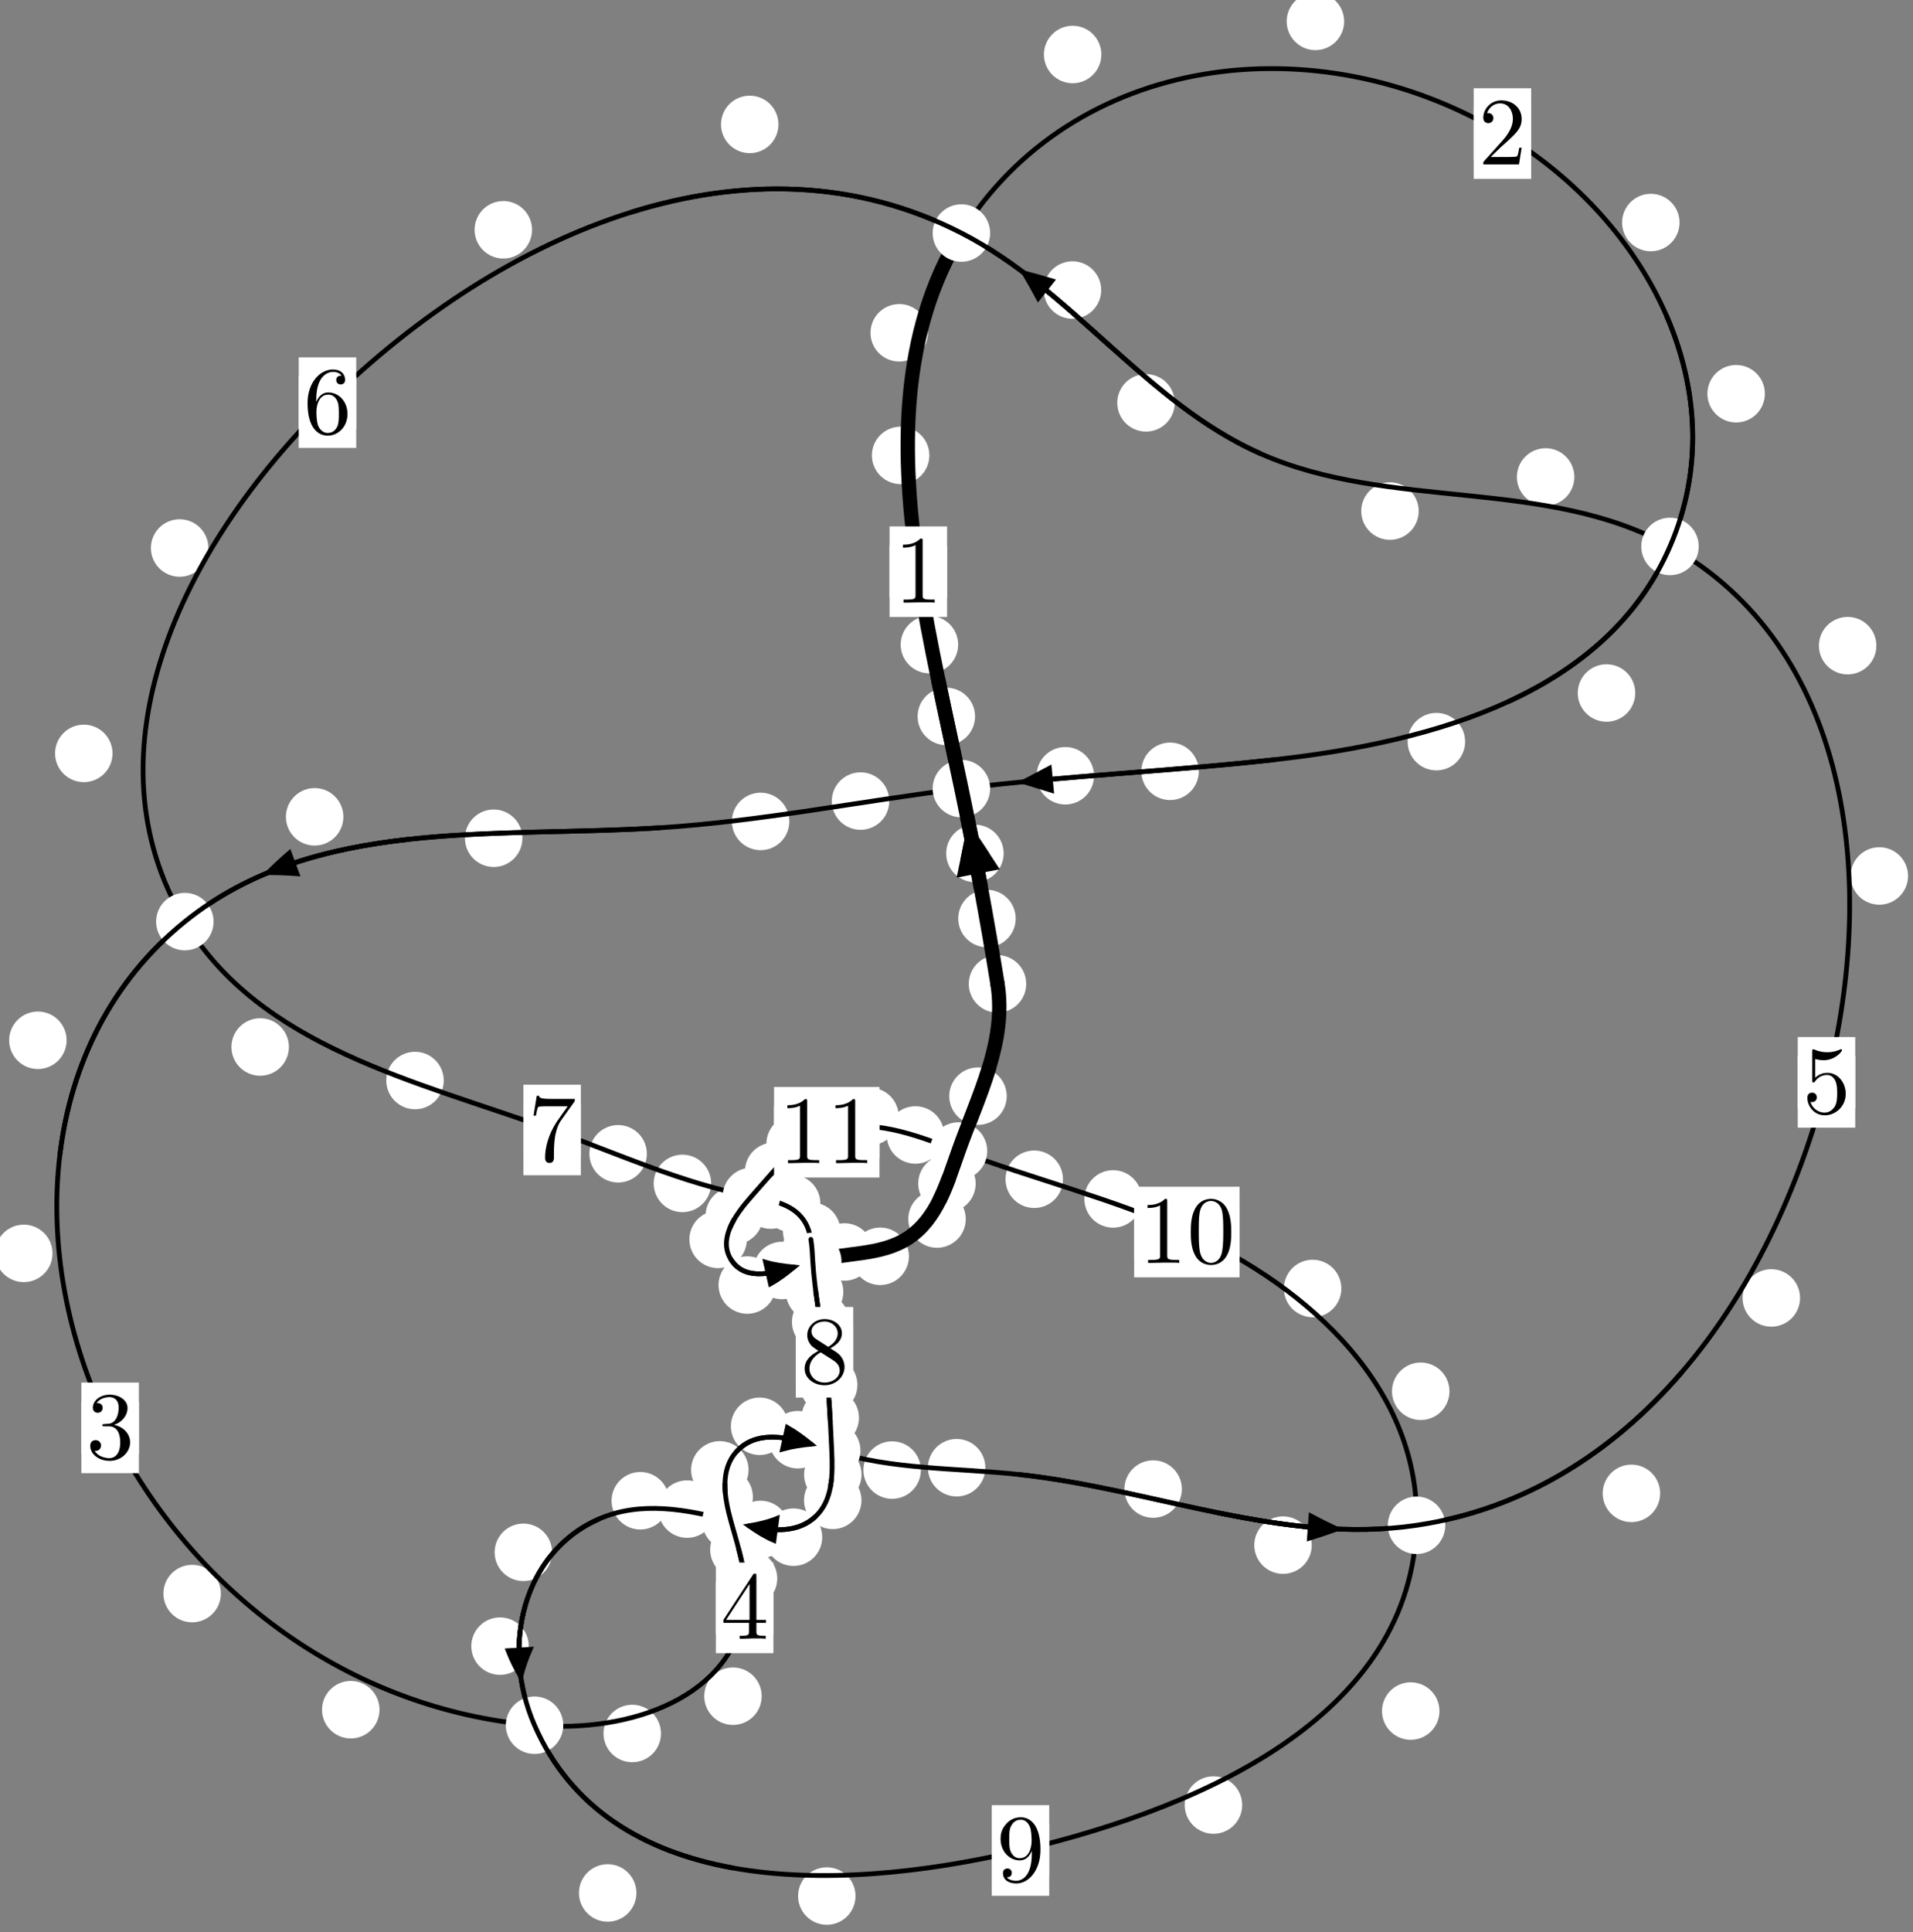 <?xml version="1.0"?>
<!-- Created by MetaPost 1.999 on 2021.07.05:2355 -->
<svg version="1.1" xmlns="http://www.w3.org/2000/svg" xmlns:xlink="http://www.w3.org/1999/xlink" width="198.981" height="200.905" viewBox="0 0 198.981 200.905">
<rect x="0" y="0" width="198.981" height="200.905" fill="#808080" stroke="none"/>
<!-- Original BoundingBox: -100.514862 -118.141281 98.466248 82.763504 -->
  <defs>
    <g transform="scale(0.01,0.01)" id="GLYPHcmr10_48">
      <path style="fill-rule: evenodd;" d="M460 -320C460 -400,455 -480,420 -554C374 -650,292 -666,250 -666C190 -666,117 -640,76 -547C44 -478,39 -400,39 -320C39 -245,43 -155,84 -79C127 2,200 22,249 22C303 22,379 1,423 -94C455 -163,460 -241,460 -320M249 -0C210 -0,151 -25,133 -121C122 -181,122 -273,122 -332C122 -396,122 -462,130 -516C149 -635,224 -644,249 -644C282 -644,348 -626,367 -527C377 -471,377 -395,377 -332C377 -257,377 -189,366 -125C351 -30,294 -0,249 -0"></path>
    </g>
    <g transform="scale(0.01,0.01)" id="GLYPHcmr10_49">
      <path style="fill-rule: evenodd;" d="M294 -640C294 -664,294 -666,271 -666C209 -602,121 -602,89 -602L89 -571C109 -571,168 -571,220 -597L220 -79C220 -43,217 -31,127 -31L95 -31L95 -0L257 -0L130 -3L217 -3L257 -3L297 -3L384 -3L419 -0L419 -31L387 -31C297 -31,294 -42,294 -79"></path>
    </g>
    <g transform="scale(0.01,0.01)" id="GLYPHcmr10_50">
      <path style="fill-rule: evenodd;" d="M127 -77L233 -180C389 -318,449 -372,449 -472C449 -586,359 -666,237 -666C124 -666,50 -574,50 -485C50 -429,100 -429,103 -429C120 -429,155 -441,155 -482C155 -508,137 -534,102 -534C94 -534,92 -534,89 -533C112 -598,166 -635,224 -635C315 -635,358 -554,358 -472C358 -392,308 -313,253 -251L61 -37C50 -26,50 -24,50 -0L421 -0L449 -174L424 -174C419 -144,412 -100,402 -85C395 -77,329 -77,307 -77"></path>
    </g>
    <g transform="scale(0.01,0.01)" id="GLYPHcmr10_51">
      <path style="fill-rule: evenodd;" d="M290 -352C372 -379,430 -449,430 -528C430 -610,342 -666,246 -666C145 -666,69 -606,69 -530C69 -497,91 -478,120 -478C151 -478,171 -500,171 -529C171 -579,124 -579,109 -579C140 -628,206 -641,242 -641C283 -641,338 -619,338 -529C338 -517,336 -459,310 -415C280 -367,246 -364,221 -363C213 -362,189 -360,182 -360C174 -359,167 -358,167 -348C167 -337,174 -337,191 -337L235 -337C317 -337,354 -269,354 -171C354 -35,285 -6,241 -6C198 -6,123 -23,88 -82C123 -77,154 -99,154 -137C154 -173,127 -193,98 -193C74 -193,42 -179,42 -135C42 -44,135 22,244 22C366 22,457 -69,457 -171C457 -253,394 -331,290 -352"></path>
    </g>
    <g transform="scale(0.01,0.01)" id="GLYPHcmr10_52">
      <path style="fill-rule: evenodd;" d="M294 -165L294 -78C294 -42,292 -31,218 -31L197 -31L197 -0L332 -0L238 -3L290 -3L332 -3L374 -3L427 -3L468 -0L468 -31L447 -31C373 -31,371 -42,371 -78L371 -165L471 -165L471 -196L371 -196L371 -651C371 -671,371 -677,355 -677C346 -677,343 -677,335 -665L28 -196L28 -165M300 -196L56 -196L300 -569"></path>
    </g>
    <g transform="scale(0.01,0.01)" id="GLYPHcmr10_53">
      <path style="fill-rule: evenodd;" d="M449 -201C449 -320,367 -420,259 -420C211 -420,168 -404,132 -369L132 -564C152 -558,185 -551,217 -551C340 -551,410 -642,410 -655C410 -661,407 -666,400 -666C399 -666,397 -666,392 -663C372 -654,323 -634,256 -634C216 -634,170 -641,123 -662C115 -665,113 -665,111 -665C101 -665,101 -657,101 -641L101 -345C101 -327,101 -319,115 -319C122 -319,124 -322,128 -328C139 -344,176 -398,257 -398C309 -398,334 -352,342 -334C358 -297,360 -258,360 -208C360 -173,360 -113,336 -71C312 -32,275 -6,229 -6C156 -6,99 -59,82 -118C85 -117,88 -116,99 -116C132 -116,149 -141,149 -165C149 -189,132 -214,99 -214C85 -214,50 -207,50 -161C50 -75,119 22,231 22C347 22,449 -74,449 -201"></path>
    </g>
    <g transform="scale(0.01,0.01)" id="GLYPHcmr10_54">
      <path style="fill-rule: evenodd;" d="M132 -328L132 -352C132 -605,256 -641,307 -641C331 -641,373 -635,395 -601C380 -601,340 -601,340 -556C340 -525,364 -510,386 -510C402 -510,432 -519,432 -558C432 -618,388 -666,305 -666C177 -666,42 -537,42 -316C42 -49,158 22,251 22C362 22,457 -72,457 -204C457 -331,368 -427,257 -427C189 -427,152 -376,132 -328M251 -6C188 -6,158 -66,152 -81C134 -128,134 -208,134 -226C134 -304,166 -404,256 -404C272 -404,318 -404,349 -342C367 -305,367 -254,367 -205C367 -157,367 -107,350 -71C320 -11,274 -6,251 -6"></path>
    </g>
    <g transform="scale(0.01,0.01)" id="GLYPHcmr10_55">
      <path style="fill-rule: evenodd;" d="M476 -609C485 -621,485 -623,485 -644L242 -644C120 -644,118 -657,114 -676L89 -676L56 -470L81 -470C84 -486,93 -549,106 -561C113 -567,191 -567,204 -567L411 -567C400 -551,321 -442,299 -409C209 -274,176 -135,176 -33C176 -23,176 22,222 22C268 22,268 -23,268 -33L268 -84C268 -139,271 -194,279 -248C283 -271,297 -357,341 -419"></path>
    </g>
    <g transform="scale(0.01,0.01)" id="GLYPHcmr10_56">
      <path style="fill-rule: evenodd;" d="M163 -457C117 -487,113 -521,113 -538C113 -599,178 -641,249 -641C322 -641,386 -589,386 -517C386 -460,347 -412,287 -377M309 -362C381 -399,430 -451,430 -517C430 -609,341 -666,250 -666C150 -666,69 -592,69 -499C69 -481,71 -436,113 -389C124 -377,161 -352,186 -335C128 -306,42 -250,42 -151C42 -45,144 22,249 22C362 22,457 -61,457 -168C457 -204,446 -249,408 -291C389 -312,373 -322,309 -362M209 -320L332 -242C360 -223,407 -193,407 -132C407 -58,332 -6,250 -6C164 -6,92 -68,92 -151C92 -209,124 -273,209 -320"></path>
    </g>
    <g transform="scale(0.01,0.01)" id="GLYPHcmr10_57">
      <path style="fill-rule: evenodd;" d="M367 -318L367 -286C367 -52,263 -6,205 -6C188 -6,134 -8,107 -42C151 -42,159 -71,159 -88C159 -119,135 -134,113 -134C97 -134,67 -125,67 -86C67 -19,121 22,206 22C335 22,457 -114,457 -329C457 -598,342 -666,253 -666C198 -666,149 -648,106 -603C65 -558,42 -516,42 -441C42 -316,130 -218,242 -218C303 -218,344 -260,367 -318M243 -241C227 -241,181 -241,150 -304C132 -341,132 -391,132 -440C132 -494,132 -541,153 -578C180 -628,218 -641,253 -641C299 -641,332 -607,349 -562C361 -530,365 -467,365 -421C365 -338,331 -241,243 -241"></path>
    </g>
  </defs>
  <path d="M105.648 95.509C105.648 94.717,105.333 93.957,104.773 93.396C104.212 92.836,103.452 92.521,102.659 92.521C101.867 92.521,101.106 92.836,100.546 93.396C99.986 93.957,99.671 94.717,99.671 95.509C99.671 96.302,99.986 97.062,100.546 97.623C101.106 98.183,101.867 98.498,102.659 98.498C103.452 98.498,104.212 98.183,104.773 97.623C105.333 97.062,105.648 96.302,105.648 95.509Z" style="fill: rgb(100%,100%,100%);stroke: none;"></path>
  <path d="M106.744 102.306C106.744 101.513,106.429 100.753,105.869 100.193C105.308 99.632,104.548 99.317,103.755 99.317C102.963 99.317,102.202 99.632,101.642 100.193C101.081 100.753,100.767 101.513,100.767 102.306C100.767 103.099,101.081 103.859,101.642 104.419C102.202 104.98,102.963 105.295,103.755 105.295C104.548 105.295,105.308 104.98,105.869 104.419C106.429 103.859,106.744 103.099,106.744 102.306Z" style="fill: rgb(100%,100%,100%);stroke: none;"></path>
  <path d="M101.422 74.496C101.422 73.703,101.107 72.943,100.546 72.383C99.986 71.822,99.226 71.507,98.433 71.507C97.64 71.507,96.88 71.822,96.32 72.383C95.759 72.943,95.444 73.703,95.444 74.496C95.444 75.289,95.759 76.049,96.32 76.609C96.88 77.17,97.64 77.485,98.433 77.485C99.226 77.485,99.986 77.17,100.546 76.609C101.107 76.049,101.422 75.289,101.422 74.496Z" style="fill: rgb(100%,100%,100%);stroke: none;"></path>
  <path d="M104.396 88.739C104.396 87.946,104.081 87.186,103.521 86.626C102.96 86.065,102.2 85.75,101.407 85.75C100.615 85.75,99.854 86.065,99.294 86.626C98.733 87.186,98.419 87.946,98.419 88.739C98.419 89.532,98.733 90.292,99.294 90.852C99.854 91.413,100.615 91.728,101.407 91.728C102.2 91.728,102.96 91.413,103.521 90.852C104.081 90.292,104.396 89.532,104.396 88.739Z" style="fill: rgb(100%,100%,100%);stroke: none;"></path>
  <path d="M96.668 47.351C96.668 46.559,96.353 45.798,95.793 45.238C95.232 44.677,94.472 44.363,93.679 44.363C92.887 44.363,92.126 44.677,91.566 45.238C91.005 45.798,90.691 46.559,90.691 47.351C90.691 48.144,91.005 48.904,91.566 49.465C92.126 50.025,92.887 50.34,93.679 50.34C94.472 50.34,95.232 50.025,95.793 49.465C96.353 48.904,96.668 48.144,96.668 47.351Z" style="fill: rgb(100%,100%,100%);stroke: none;"></path>
  <path d="M99.662 67.027C99.662 66.235,99.347 65.474,98.786 64.914C98.226 64.353,97.466 64.038,96.673 64.038C95.88 64.038,95.12 64.353,94.56 64.914C93.999 65.474,93.684 66.235,93.684 67.027C93.684 67.82,93.999 68.58,94.56 69.141C95.12 69.701,95.88 70.016,96.673 70.016C97.466 70.016,98.226 69.701,98.786 69.141C99.347 68.58,99.662 67.82,99.662 67.027Z" style="fill: rgb(100%,100%,100%);stroke: none;"></path>
  <path d="M114.56 5.666C114.56 4.874,114.245 4.114,113.685 3.553C113.124 2.993,112.364 2.678,111.571 2.678C110.779 2.678,110.018 2.993,109.458 3.553C108.897 4.114,108.583 4.874,108.583 5.666C108.583 6.459,108.897 7.219,109.458 7.78C110.018 8.34,110.779 8.655,111.571 8.655C112.364 8.655,113.124 8.34,113.685 7.78C114.245 7.219,114.56 6.459,114.56 5.666Z" style="fill: rgb(100%,100%,100%);stroke: none;"></path>
  <path d="M96.523 34.605C96.523 33.813,96.208 33.053,95.648 32.492C95.087 31.932,94.327 31.617,93.534 31.617C92.742 31.617,91.982 31.932,91.421 32.492C90.861 33.053,90.546 33.813,90.546 34.605C90.546 35.398,90.861 36.158,91.421 36.719C91.982 37.279,92.742 37.594,93.534 37.594C94.327 37.594,95.087 37.279,95.648 36.719C96.208 36.158,96.523 35.398,96.523 34.605Z" style="fill: rgb(100%,100%,100%);stroke: none;"></path>
  <path d="M174.698 23.14C174.698 22.348,174.384 21.588,173.823 21.027C173.263 20.467,172.502 20.152,171.71 20.152C170.917 20.152,170.157 20.467,169.596 21.027C169.036 21.588,168.721 22.348,168.721 23.14C168.721 23.933,169.036 24.693,169.596 25.254C170.157 25.814,170.917 26.129,171.71 26.129C172.502 26.129,173.263 25.814,173.823 25.254C174.384 24.693,174.698 23.933,174.698 23.14Z" style="fill: rgb(100%,100%,100%);stroke: none;"></path>
  <path d="M139.813 2.225C139.813 1.433,139.498 0.672,138.938 0.112C138.377 -0.449,137.617 -0.764,136.824 -0.764C136.032 -0.764,135.272 -0.449,134.711 0.112C134.151 0.672,133.836 1.433,133.836 2.225C133.836 3.018,134.151 3.778,134.711 4.339C135.272 4.899,136.032 5.214,136.824 5.214C137.617 5.214,138.377 4.899,138.938 4.339C139.498 3.778,139.813 3.018,139.813 2.225Z" style="fill: rgb(100%,100%,100%);stroke: none;"></path>
  <path d="M170.091 72.059C170.091 71.266,169.776 70.506,169.216 69.946C168.655 69.385,167.895 69.07,167.102 69.07C166.31 69.07,165.549 69.385,164.989 69.946C164.428 70.506,164.113 71.266,164.113 72.059C164.113 72.852,164.428 73.612,164.989 74.172C165.549 74.733,166.31 75.048,167.102 75.048C167.895 75.048,168.655 74.733,169.216 74.172C169.776 73.612,170.091 72.852,170.091 72.059Z" style="fill: rgb(100%,100%,100%);stroke: none;"></path>
  <path d="M183.573 40.94C183.573 40.147,183.258 39.387,182.698 38.826C182.137 38.266,181.377 37.951,180.584 37.951C179.792 37.951,179.031 38.266,178.471 38.826C177.91 39.387,177.595 40.147,177.595 40.94C177.595 41.732,177.91 42.493,178.471 43.053C179.031 43.613,179.792 43.928,180.584 43.928C181.377 43.928,182.137 43.613,182.698 43.053C183.258 42.493,183.573 41.732,183.573 40.94Z" style="fill: rgb(100%,100%,100%);stroke: none;"></path>
  <path d="M124.694 80.203C124.694 79.41,124.38 78.65,123.819 78.09C123.259 77.529,122.498 77.214,121.706 77.214C120.913 77.214,120.153 77.529,119.592 78.09C119.032 78.65,118.717 79.41,118.717 80.203C118.717 80.996,119.032 81.756,119.592 82.316C120.153 82.877,120.913 83.192,121.706 83.192C122.498 83.192,123.259 82.877,123.819 82.316C124.38 81.756,124.694 80.996,124.694 80.203Z" style="fill: rgb(100%,100%,100%);stroke: none;"></path>
  <path d="M152.394 77.117C152.394 76.324,152.079 75.564,151.519 75.004C150.958 74.443,150.198 74.128,149.405 74.128C148.613 74.128,147.852 74.443,147.292 75.004C146.731 75.564,146.416 76.324,146.416 77.117C146.416 77.91,146.731 78.67,147.292 79.23C147.852 79.791,148.613 80.106,149.405 80.106C150.198 80.106,150.958 79.791,151.519 79.23C152.079 78.67,152.394 77.91,152.394 77.117Z" style="fill: rgb(100%,100%,100%);stroke: none;"></path>
  <path d="M92.497 83.296C92.497 82.504,92.182 81.743,91.622 81.183C91.061 80.622,90.301 80.307,89.509 80.307C88.716 80.307,87.956 80.622,87.395 81.183C86.835 81.743,86.52 82.504,86.52 83.296C86.52 84.089,86.835 84.849,87.395 85.41C87.956 85.97,88.716 86.285,89.509 86.285C90.301 86.285,91.061 85.97,91.622 85.41C92.182 84.849,92.497 84.089,92.497 83.296Z" style="fill: rgb(100%,100%,100%);stroke: none;"></path>
  <path d="M113.798 80.665C113.798 79.872,113.483 79.112,112.922 78.551C112.362 77.991,111.602 77.676,110.809 77.676C110.016 77.676,109.256 77.991,108.696 78.551C108.135 79.112,107.82 79.872,107.82 80.665C107.82 81.457,108.135 82.217,108.696 82.778C109.256 83.338,110.016 83.653,110.809 83.653C111.602 83.653,112.362 83.338,112.922 82.778C113.483 82.217,113.798 81.457,113.798 80.665Z" style="fill: rgb(100%,100%,100%);stroke: none;"></path>
  <path d="M54.339 87.162C54.339 86.37,54.024 85.61,53.463 85.049C52.903 84.489,52.143 84.174,51.35 84.174C50.557 84.174,49.797 84.489,49.237 85.049C48.676 85.61,48.361 86.37,48.361 87.162C48.361 87.955,48.676 88.715,49.237 89.276C49.797 89.836,50.557 90.151,51.35 90.151C52.143 90.151,52.903 89.836,53.463 89.276C54.024 88.715,54.339 87.955,54.339 87.162Z" style="fill: rgb(100%,100%,100%);stroke: none;"></path>
  <path d="M82.105 85.413C82.105 84.621,81.79 83.861,81.229 83.3C80.669 82.74,79.909 82.425,79.116 82.425C78.323 82.425,77.563 82.74,77.003 83.3C76.442 83.861,76.127 84.621,76.127 85.413C76.127 86.206,76.442 86.966,77.003 87.527C77.563 88.087,78.323 88.402,79.116 88.402C79.909 88.402,80.669 88.087,81.229 87.527C81.79 86.966,82.105 86.206,82.105 85.413Z" style="fill: rgb(100%,100%,100%);stroke: none;"></path>
  <path d="M6.929 108.17C6.929 107.377,6.614 106.617,6.054 106.056C5.493 105.496,4.733 105.181,3.94 105.181C3.148 105.181,2.388 105.496,1.827 106.056C1.267 106.617,0.952 107.377,0.952 108.17C0.952 108.962,1.267 109.722,1.827 110.283C2.388 110.843,3.148 111.158,3.94 111.158C4.733 111.158,5.493 110.843,6.054 110.283C6.614 109.722,6.929 108.962,6.929 108.17Z" style="fill: rgb(100%,100%,100%);stroke: none;"></path>
  <path d="M35.717 84.935C35.717 84.142,35.402 83.382,34.841 82.822C34.281 82.261,33.521 81.946,32.728 81.946C31.935 81.946,31.175 82.261,30.615 82.822C30.054 83.382,29.739 84.142,29.739 84.935C29.739 85.728,30.054 86.488,30.615 87.048C31.175 87.609,31.935 87.924,32.728 87.924C33.521 87.924,34.281 87.609,34.841 87.048C35.402 86.488,35.717 85.728,35.717 84.935Z" style="fill: rgb(100%,100%,100%);stroke: none;"></path>
  <path d="M22.975 165.701C22.975 164.908,22.66 164.148,22.099 163.588C21.539 163.027,20.779 162.712,19.986 162.712C19.193 162.712,18.433 163.027,17.873 163.588C17.312 164.148,16.997 164.908,16.997 165.701C16.997 166.494,17.312 167.254,17.873 167.814C18.433 168.375,19.193 168.69,19.986 168.69C20.779 168.69,21.539 168.375,22.099 167.814C22.66 167.254,22.975 166.494,22.975 165.701Z" style="fill: rgb(100%,100%,100%);stroke: none;"></path>
  <path d="M5.463 130.327C5.463 129.535,5.148 128.774,4.587 128.214C4.027 127.653,3.267 127.339,2.474 127.339C1.681 127.339,0.921 127.653,0.361 128.214C-0.2 128.774,-0.515 129.535,-0.515 130.327C-0.515 131.12,-0.2 131.88,0.361 132.441C0.921 133.001,1.681 133.316,2.474 133.316C3.267 133.316,4.027 133.001,4.587 132.441C5.148 131.88,5.463 131.12,5.463 130.327Z" style="fill: rgb(100%,100%,100%);stroke: none;"></path>
  <path d="M68.751 180.25C68.751 179.457,68.437 178.697,67.876 178.136C67.316 177.576,66.555 177.261,65.763 177.261C64.97 177.261,64.21 177.576,63.649 178.136C63.089 178.697,62.774 179.457,62.774 180.25C62.774 181.042,63.089 181.803,63.649 182.363C64.21 182.924,64.97 183.238,65.763 183.238C66.555 183.238,67.316 182.924,67.876 182.363C68.437 181.803,68.751 181.042,68.751 180.25Z" style="fill: rgb(100%,100%,100%);stroke: none;"></path>
  <path d="M39.475 177.777C39.475 176.984,39.16 176.224,38.599 175.664C38.039 175.103,37.279 174.788,36.486 174.788C35.693 174.788,34.933 175.103,34.373 175.664C33.812 176.224,33.497 176.984,33.497 177.777C33.497 178.57,33.812 179.33,34.373 179.89C34.933 180.451,35.693 180.766,36.486 180.766C37.279 180.766,38.039 180.451,38.599 179.89C39.16 179.33,39.475 178.57,39.475 177.777Z" style="fill: rgb(100%,100%,100%);stroke: none;"></path>
  <path d="M80.848 164.133C80.848 163.34,80.533 162.58,79.972 162.019C79.412 161.459,78.652 161.144,77.859 161.144C77.066 161.144,76.306 161.459,75.746 162.019C75.185 162.58,74.87 163.34,74.87 164.133C74.87 164.925,75.185 165.685,75.746 166.246C76.306 166.806,77.066 167.121,77.859 167.121C78.652 167.121,79.412 166.806,79.972 166.246C80.533 165.685,80.848 164.925,80.848 164.133Z" style="fill: rgb(100%,100%,100%);stroke: none;"></path>
  <path d="M79.229 176.373C79.229 175.58,78.915 174.82,78.354 174.259C77.794 173.699,77.033 173.384,76.241 173.384C75.448 173.384,74.688 173.699,74.127 174.259C73.567 174.82,73.252 175.58,73.252 176.373C73.252 177.165,73.567 177.925,74.127 178.486C74.688 179.046,75.448 179.361,76.241 179.361C77.033 179.361,77.794 179.046,78.354 178.486C78.915 177.925,79.229 177.165,79.229 176.373Z" style="fill: rgb(100%,100%,100%);stroke: none;"></path>
  <path d="M78.311 155.656C78.311 154.863,77.996 154.103,77.435 153.542C76.875 152.982,76.115 152.667,75.322 152.667C74.529 152.667,73.769 152.982,73.209 153.542C72.648 154.103,72.333 154.863,72.333 155.656C72.333 156.448,72.648 157.208,73.209 157.769C73.769 158.329,74.529 158.644,75.322 158.644C76.115 158.644,76.875 158.329,77.435 157.769C77.996 157.208,78.311 156.448,78.311 155.656Z" style="fill: rgb(100%,100%,100%);stroke: none;"></path>
  <path d="M79.845 161.139C79.845 160.347,79.531 159.586,78.97 159.026C78.41 158.465,77.649 158.15,76.857 158.15C76.064 158.15,75.304 158.465,74.743 159.026C74.183 159.586,73.868 160.347,73.868 161.139C73.868 161.932,74.183 162.692,74.743 163.253C75.304 163.813,76.064 164.128,76.857 164.128C77.649 164.128,78.41 163.813,78.97 163.253C79.531 162.692,79.845 161.932,79.845 161.139Z" style="fill: rgb(100%,100%,100%);stroke: none;"></path>
  <path d="M82.001 148.305C82.001 147.513,81.686 146.753,81.126 146.192C80.565 145.632,79.805 145.317,79.012 145.317C78.22 145.317,77.46 145.632,76.899 146.192C76.339 146.753,76.024 147.513,76.024 148.305C76.024 149.098,76.339 149.858,76.899 150.419C77.46 150.979,78.22 151.294,79.012 151.294C79.805 151.294,80.565 150.979,81.126 150.419C81.686 149.858,82.001 149.098,82.001 148.305Z" style="fill: rgb(100%,100%,100%);stroke: none;"></path>
  <path d="M77.862 152.84C77.862 152.048,77.547 151.287,76.987 150.727C76.426 150.167,75.666 149.852,74.874 149.852C74.081 149.852,73.321 150.167,72.76 150.727C72.2 151.287,71.885 152.048,71.885 152.84C71.885 153.633,72.2 154.393,72.76 154.954C73.321 155.514,74.081 155.829,74.874 155.829C75.666 155.829,76.426 155.514,76.987 154.954C77.547 154.393,77.862 153.633,77.862 152.84Z" style="fill: rgb(100%,100%,100%);stroke: none;"></path>
  <path d="M95.785 152.86C95.785 152.068,95.47 151.308,94.909 150.747C94.349 150.187,93.589 149.872,92.796 149.872C92.003 149.872,91.243 150.187,90.683 150.747C90.122 151.308,89.807 152.068,89.807 152.86C89.807 153.653,90.122 154.413,90.683 154.974C91.243 155.534,92.003 155.849,92.796 155.849C93.589 155.849,94.349 155.534,94.909 154.974C95.47 154.413,95.785 153.653,95.785 152.86Z" style="fill: rgb(100%,100%,100%);stroke: none;"></path>
  <path d="M85.974 149.701C85.974 148.908,85.659 148.148,85.098 147.588C84.538 147.027,83.777 146.712,82.985 146.712C82.192 146.712,81.432 147.027,80.871 147.588C80.311 148.148,79.996 148.908,79.996 149.701C79.996 150.494,80.311 151.254,80.871 151.814C81.432 152.375,82.192 152.69,82.985 152.69C83.777 152.69,84.538 152.375,85.098 151.814C85.659 151.254,85.974 150.494,85.974 149.701Z" style="fill: rgb(100%,100%,100%);stroke: none;"></path>
  <path d="M122.933 154.836C122.933 154.043,122.618 153.283,122.058 152.722C121.497 152.162,120.737 151.847,119.944 151.847C119.152 151.847,118.392 152.162,117.831 152.722C117.271 153.283,116.956 154.043,116.956 154.836C116.956 155.628,117.271 156.389,117.831 156.949C118.392 157.51,119.152 157.824,119.944 157.824C120.737 157.824,121.497 157.51,122.058 156.949C122.618 156.389,122.933 155.628,122.933 154.836Z" style="fill: rgb(100%,100%,100%);stroke: none;"></path>
  <path d="M102.493 152.615C102.493 151.822,102.178 151.062,101.618 150.502C101.057 149.941,100.297 149.626,99.504 149.626C98.712 149.626,97.952 149.941,97.391 150.502C96.831 151.062,96.516 151.822,96.516 152.615C96.516 153.408,96.831 154.168,97.391 154.728C97.952 155.289,98.712 155.604,99.504 155.604C100.297 155.604,101.057 155.289,101.618 154.728C102.178 154.168,102.493 153.408,102.493 152.615Z" style="fill: rgb(100%,100%,100%);stroke: none;"></path>
  <path d="M172.682 155.281C172.682 154.489,172.367 153.729,171.807 153.168C171.246 152.608,170.486 152.293,169.693 152.293C168.901 152.293,168.14 152.608,167.58 153.168C167.02 153.729,166.705 154.489,166.705 155.281C166.705 156.074,167.02 156.834,167.58 157.395C168.14 157.955,168.901 158.27,169.693 158.27C170.486 158.27,171.246 157.955,171.807 157.395C172.367 156.834,172.682 156.074,172.682 155.281Z" style="fill: rgb(100%,100%,100%);stroke: none;"></path>
  <path d="M136.442 160.666C136.442 159.873,136.127 159.113,135.567 158.552C135.006 157.992,134.246 157.677,133.454 157.677C132.661 157.677,131.901 157.992,131.34 158.552C130.78 159.113,130.465 159.873,130.465 160.666C130.465 161.458,130.78 162.218,131.34 162.779C131.901 163.339,132.661 163.654,133.454 163.654C134.246 163.654,135.006 163.339,135.567 162.779C136.127 162.218,136.442 161.458,136.442 160.666Z" style="fill: rgb(100%,100%,100%);stroke: none;"></path>
  <path d="M198.466 91.084C198.466 90.291,198.151 89.531,197.591 88.971C197.03 88.41,196.27 88.095,195.478 88.095C194.685 88.095,193.925 88.41,193.364 88.971C192.804 89.531,192.489 90.291,192.489 91.084C192.489 91.877,192.804 92.637,193.364 93.197C193.925 93.758,194.685 94.073,195.478 94.073C196.27 94.073,197.03 93.758,197.591 93.197C198.151 92.637,198.466 91.877,198.466 91.084Z" style="fill: rgb(100%,100%,100%);stroke: none;"></path>
  <path d="M187.233 134.963C187.233 134.17,186.918 133.41,186.357 132.849C185.797 132.289,185.037 131.974,184.244 131.974C183.451 131.974,182.691 132.289,182.131 132.849C181.57 133.41,181.255 134.17,181.255 134.963C181.255 135.755,181.57 136.515,182.131 137.076C182.691 137.636,183.451 137.951,184.244 137.951C185.037 137.951,185.797 137.636,186.357 137.076C186.918 136.515,187.233 135.755,187.233 134.963Z" style="fill: rgb(100%,100%,100%);stroke: none;"></path>
  <path d="M163.756 49.595C163.756 48.802,163.441 48.042,162.881 47.482C162.32 46.921,161.56 46.606,160.768 46.606C159.975 46.606,159.215 46.921,158.654 47.482C158.094 48.042,157.779 48.802,157.779 49.595C157.779 50.388,158.094 51.148,158.654 51.708C159.215 52.269,159.975 52.584,160.768 52.584C161.56 52.584,162.32 52.269,162.881 51.708C163.441 51.148,163.756 50.388,163.756 49.595Z" style="fill: rgb(100%,100%,100%);stroke: none;"></path>
  <path d="M195.172 67.137C195.172 66.345,194.857 65.585,194.297 65.024C193.736 64.464,192.976 64.149,192.183 64.149C191.391 64.149,190.631 64.464,190.07 65.024C189.51 65.585,189.195 66.345,189.195 67.137C189.195 67.93,189.51 68.69,190.07 69.251C190.631 69.811,191.391 70.126,192.183 70.126C192.976 70.126,193.736 69.811,194.297 69.251C194.857 68.69,195.172 67.93,195.172 67.137Z" style="fill: rgb(100%,100%,100%);stroke: none;"></path>
  <path d="M122.19 41.89C122.19 41.097,121.875 40.337,121.315 39.776C120.754 39.216,119.994 38.901,119.202 38.901C118.409 38.901,117.649 39.216,117.088 39.776C116.528 40.337,116.213 41.097,116.213 41.89C116.213 42.682,116.528 43.443,117.088 44.003C117.649 44.564,118.409 44.878,119.202 44.878C119.994 44.878,120.754 44.564,121.315 44.003C121.875 43.443,122.19 42.682,122.19 41.89Z" style="fill: rgb(100%,100%,100%);stroke: none;"></path>
  <path d="M147.567 53.144C147.567 52.351,147.252 51.591,146.692 51.031C146.131 50.47,145.371 50.155,144.578 50.155C143.786 50.155,143.025 50.47,142.465 51.031C141.904 51.591,141.589 52.351,141.589 53.144C141.589 53.937,141.904 54.697,142.465 55.257C143.025 55.818,143.786 56.133,144.578 56.133C145.371 56.133,146.131 55.818,146.692 55.257C147.252 54.697,147.567 53.937,147.567 53.144Z" style="fill: rgb(100%,100%,100%);stroke: none;"></path>
  <path d="M80.973 12.936C80.973 12.144,80.658 11.384,80.098 10.823C79.537 10.263,78.777 9.948,77.984 9.948C77.192 9.948,76.431 10.263,75.871 10.823C75.311 11.384,74.996 12.144,74.996 12.936C74.996 13.729,75.311 14.489,75.871 15.05C76.431 15.61,77.192 15.925,77.984 15.925C78.777 15.925,79.537 15.61,80.098 15.05C80.658 14.489,80.973 13.729,80.973 12.936Z" style="fill: rgb(100%,100%,100%);stroke: none;"></path>
  <path d="M114.543 30.16C114.543 29.367,114.228 28.607,113.667 28.046C113.107 27.486,112.347 27.171,111.554 27.171C110.761 27.171,110.001 27.486,109.441 28.046C108.88 28.607,108.565 29.367,108.565 30.16C108.565 30.952,108.88 31.713,109.441 32.273C110.001 32.833,110.761 33.148,111.554 33.148C112.347 33.148,113.107 32.833,113.667 32.273C114.228 31.713,114.543 30.952,114.543 30.16Z" style="fill: rgb(100%,100%,100%);stroke: none;"></path>
  <path d="M21.675 56.982C21.675 56.189,21.36 55.429,20.799 54.869C20.239 54.308,19.479 53.993,18.686 53.993C17.893 53.993,17.133 54.308,16.573 54.869C16.012 55.429,15.697 56.189,15.697 56.982C15.697 57.775,16.012 58.535,16.573 59.095C17.133 59.656,17.893 59.971,18.686 59.971C19.479 59.971,20.239 59.656,20.799 59.095C21.36 58.535,21.675 57.775,21.675 56.982Z" style="fill: rgb(100%,100%,100%);stroke: none;"></path>
  <path d="M55.342 23.894C55.342 23.101,55.027 22.341,54.467 21.781C53.906 21.22,53.146 20.905,52.353 20.905C51.561 20.905,50.801 21.22,50.24 21.781C49.68 22.341,49.365 23.101,49.365 23.894C49.365 24.687,49.68 25.447,50.24 26.007C50.801 26.568,51.561 26.883,52.353 26.883C53.146 26.883,53.906 26.568,54.467 26.007C55.027 25.447,55.342 24.687,55.342 23.894Z" style="fill: rgb(100%,100%,100%);stroke: none;"></path>
  <path d="M30.051 108.867C30.051 108.074,29.736 107.314,29.175 106.754C28.615 106.193,27.854 105.878,27.062 105.878C26.269 105.878,25.509 106.193,24.948 106.754C24.388 107.314,24.073 108.074,24.073 108.867C24.073 109.66,24.388 110.42,24.948 110.98C25.509 111.541,26.269 111.856,27.062 111.856C27.854 111.856,28.615 111.541,29.175 110.98C29.736 110.42,30.051 109.66,30.051 108.867Z" style="fill: rgb(100%,100%,100%);stroke: none;"></path>
  <path d="M11.705 78.34C11.705 77.547,11.391 76.787,10.83 76.226C10.27 75.666,9.509 75.351,8.717 75.351C7.924 75.351,7.164 75.666,6.603 76.226C6.043 76.787,5.728 77.547,5.728 78.34C5.728 79.132,6.043 79.892,6.603 80.453C7.164 81.013,7.924 81.328,8.717 81.328C9.509 81.328,10.27 81.013,10.83 80.453C11.391 79.892,11.705 79.132,11.705 78.34Z" style="fill: rgb(100%,100%,100%);stroke: none;"></path>
  <path d="M67.283 119.972C67.283 119.179,66.968 118.419,66.407 117.858C65.847 117.298,65.087 116.983,64.294 116.983C63.501 116.983,62.741 117.298,62.181 117.858C61.62 118.419,61.305 119.179,61.305 119.972C61.305 120.764,61.62 121.524,62.181 122.085C62.741 122.645,63.501 122.96,64.294 122.96C65.087 122.96,65.847 122.645,66.407 122.085C66.968 121.524,67.283 120.764,67.283 119.972Z" style="fill: rgb(100%,100%,100%);stroke: none;"></path>
  <path d="M46.158 112.354C46.158 111.561,45.843 110.801,45.282 110.24C44.722 109.68,43.962 109.365,43.169 109.365C42.376 109.365,41.616 109.68,41.056 110.24C40.495 110.801,40.18 111.561,40.18 112.354C40.18 113.147,40.495 113.907,41.056 114.467C41.616 115.028,42.376 115.343,43.169 115.343C43.962 115.343,44.722 115.028,45.282 114.467C45.843 113.907,46.158 113.147,46.158 112.354Z" style="fill: rgb(100%,100%,100%);stroke: none;"></path>
  <path d="M83.158 124.786C83.158 123.993,82.843 123.233,82.282 122.673C81.722 122.112,80.962 121.797,80.169 121.797C79.376 121.797,78.616 122.112,78.056 122.673C77.495 123.233,77.18 123.993,77.18 124.786C77.18 125.579,77.495 126.339,78.056 126.9C78.616 127.46,79.376 127.775,80.169 127.775C80.962 127.775,81.722 127.46,82.282 126.9C82.843 126.339,83.158 125.579,83.158 124.786Z" style="fill: rgb(100%,100%,100%);stroke: none;"></path>
  <path d="M73.97 123.052C73.97 122.26,73.655 121.499,73.094 120.939C72.534 120.378,71.773 120.063,70.981 120.063C70.188 120.063,69.428 120.378,68.867 120.939C68.307 121.499,67.992 122.26,67.992 123.052C67.992 123.845,68.307 124.605,68.867 125.166C69.428 125.726,70.188 126.041,70.981 126.041C71.773 126.041,72.534 125.726,73.094 125.166C73.655 124.605,73.97 123.845,73.97 123.052Z" style="fill: rgb(100%,100%,100%);stroke: none;"></path>
  <path d="M87.418 128.036C87.418 127.243,87.103 126.483,86.543 125.922C85.982 125.362,85.222 125.047,84.43 125.047C83.637 125.047,82.877 125.362,82.316 125.922C81.756 126.483,81.441 127.243,81.441 128.036C81.441 128.828,81.756 129.589,82.316 130.149C82.877 130.71,83.637 131.025,84.43 131.025C85.222 131.025,85.982 130.71,86.543 130.149C87.103 129.589,87.418 128.828,87.418 128.036Z" style="fill: rgb(100%,100%,100%);stroke: none;"></path>
  <path d="M85.33 125.136C85.33 124.343,85.015 123.583,84.455 123.023C83.894 122.462,83.134 122.147,82.341 122.147C81.549 122.147,80.788 122.462,80.228 123.023C79.667 123.583,79.352 124.343,79.352 125.136C79.352 125.929,79.667 126.689,80.228 127.249C80.788 127.81,81.549 128.125,82.341 128.125C83.134 128.125,83.894 127.81,84.455 127.249C85.015 126.689,85.33 125.929,85.33 125.136Z" style="fill: rgb(100%,100%,100%);stroke: none;"></path>
  <path d="M87.721 134.333C87.721 133.54,87.406 132.78,86.846 132.219C86.285 131.659,85.525 131.344,84.733 131.344C83.94 131.344,83.18 131.659,82.619 132.219C82.059 132.78,81.744 133.54,81.744 134.333C81.744 135.125,82.059 135.885,82.619 136.446C83.18 137.006,83.94 137.321,84.733 137.321C85.525 137.321,86.285 137.006,86.846 136.446C87.406 135.885,87.721 135.125,87.721 134.333Z" style="fill: rgb(100%,100%,100%);stroke: none;"></path>
  <path d="M87.438 129.636C87.438 128.843,87.123 128.083,86.562 127.523C86.002 126.962,85.242 126.647,84.449 126.647C83.656 126.647,82.896 126.962,82.336 127.523C81.775 128.083,81.46 128.843,81.46 129.636C81.46 130.429,81.775 131.189,82.336 131.749C82.896 132.31,83.656 132.625,84.449 132.625C85.242 132.625,86.002 132.31,86.562 131.749C87.123 131.189,87.438 130.429,87.438 129.636Z" style="fill: rgb(100%,100%,100%);stroke: none;"></path>
  <path d="M89.184 144.003C89.184 143.21,88.869 142.45,88.309 141.889C87.748 141.329,86.988 141.014,86.195 141.014C85.402 141.014,84.642 141.329,84.082 141.889C83.521 142.45,83.206 143.21,83.206 144.003C83.206 144.795,83.521 145.555,84.082 146.116C84.642 146.676,85.402 146.991,86.195 146.991C86.988 146.991,87.748 146.676,88.309 146.116C88.869 145.555,89.184 144.795,89.184 144.003Z" style="fill: rgb(100%,100%,100%);stroke: none;"></path>
  <path d="M88.353 137.457C88.353 136.665,88.038 135.905,87.478 135.344C86.917 134.784,86.157 134.469,85.365 134.469C84.572 134.469,83.812 134.784,83.251 135.344C82.691 135.905,82.376 136.665,82.376 137.457C82.376 138.25,82.691 139.01,83.251 139.571C83.812 140.131,84.572 140.446,85.365 140.446C86.157 140.446,86.917 140.131,87.478 139.571C88.038 139.01,88.353 138.25,88.353 137.457Z" style="fill: rgb(100%,100%,100%);stroke: none;"></path>
  <path d="M89.614 153.325C89.614 152.533,89.299 151.772,88.739 151.212C88.179 150.651,87.418 150.337,86.626 150.337C85.833 150.337,85.073 150.651,84.512 151.212C83.952 151.772,83.637 152.533,83.637 153.325C83.637 154.118,83.952 154.878,84.512 155.439C85.073 155.999,85.833 156.314,86.626 156.314C87.418 156.314,88.179 155.999,88.739 155.439C89.299 154.878,89.614 154.118,89.614 153.325Z" style="fill: rgb(100%,100%,100%);stroke: none;"></path>
  <path d="M89.345 147.421C89.345 146.628,89.03 145.868,88.47 145.308C87.909 144.747,87.149 144.432,86.356 144.432C85.564 144.432,84.804 144.747,84.243 145.308C83.683 145.868,83.368 146.628,83.368 147.421C83.368 148.214,83.683 148.974,84.243 149.534C84.804 150.095,85.564 150.41,86.356 150.41C87.149 150.41,87.909 150.095,88.47 149.534C89.03 148.974,89.345 148.214,89.345 147.421Z" style="fill: rgb(100%,100%,100%);stroke: none;"></path>
  <path d="M85.525 159.838C85.525 159.046,85.21 158.285,84.649 157.725C84.089 157.164,83.329 156.849,82.536 156.849C81.743 156.849,80.983 157.164,80.423 157.725C79.862 158.285,79.547 159.046,79.547 159.838C79.547 160.631,79.862 161.391,80.423 161.952C80.983 162.512,81.743 162.827,82.536 162.827C83.329 162.827,84.089 162.512,84.649 161.952C85.21 161.391,85.525 160.631,85.525 159.838Z" style="fill: rgb(100%,100%,100%);stroke: none;"></path>
  <path d="M89.607 156.008C89.607 155.215,89.292 154.455,88.732 153.895C88.171 153.334,87.411 153.019,86.619 153.019C85.826 153.019,85.066 153.334,84.505 153.895C83.945 154.455,83.63 155.215,83.63 156.008C83.63 156.801,83.945 157.561,84.505 158.121C85.066 158.682,85.826 158.997,86.619 158.997C87.411 158.997,88.171 158.682,88.732 158.121C89.292 157.561,89.607 156.801,89.607 156.008Z" style="fill: rgb(100%,100%,100%);stroke: none;"></path>
  <path d="M74.456 156.917C74.456 156.124,74.141 155.364,73.58 154.804C73.02 154.243,72.26 153.928,71.467 153.928C70.674 153.928,69.914 154.243,69.354 154.804C68.793 155.364,68.478 156.124,68.478 156.917C68.478 157.71,68.793 158.47,69.354 159.03C69.914 159.591,70.674 159.906,71.467 159.906C72.26 159.906,73.02 159.591,73.58 159.03C74.141 158.47,74.456 157.71,74.456 156.917Z" style="fill: rgb(100%,100%,100%);stroke: none;"></path>
  <path d="M82.095 159.034C82.095 158.241,81.78 157.481,81.22 156.92C80.659 156.36,79.899 156.045,79.106 156.045C78.314 156.045,77.553 156.36,76.993 156.92C76.432 157.481,76.118 158.241,76.118 159.034C76.118 159.826,76.432 160.586,76.993 161.147C77.553 161.707,78.314 162.022,79.106 162.022C79.899 162.022,80.659 161.707,81.22 161.147C81.78 160.586,82.095 159.826,82.095 159.034Z" style="fill: rgb(100%,100%,100%);stroke: none;"></path>
  <path d="M57.428 161.413C57.428 160.62,57.113 159.86,56.552 159.299C55.992 158.739,55.232 158.424,54.439 158.424C53.646 158.424,52.886 158.739,52.326 159.299C51.765 159.86,51.45 160.62,51.45 161.413C51.45 162.205,51.765 162.966,52.326 163.526C52.886 164.087,53.646 164.401,54.439 164.401C55.232 164.401,55.992 164.087,56.552 163.526C57.113 162.966,57.428 162.205,57.428 161.413Z" style="fill: rgb(100%,100%,100%);stroke: none;"></path>
  <path d="M69.59 156.048C69.59 155.255,69.275 154.495,68.714 153.935C68.154 153.374,67.394 153.059,66.601 153.059C65.808 153.059,65.048 153.374,64.488 153.935C63.927 154.495,63.612 155.255,63.612 156.048C63.612 156.841,63.927 157.601,64.488 158.161C65.048 158.722,65.808 159.037,66.601 159.037C67.394 159.037,68.154 158.722,68.714 158.161C69.275 157.601,69.59 156.841,69.59 156.048Z" style="fill: rgb(100%,100%,100%);stroke: none;"></path>
  <path d="M66.197 196.832C66.197 196.039,65.882 195.279,65.321 194.719C64.761 194.158,64 193.843,63.208 193.843C62.415 193.843,61.655 194.158,61.094 194.719C60.534 195.279,60.219 196.039,60.219 196.832C60.219 197.625,60.534 198.385,61.094 198.945C61.655 199.506,62.415 199.821,63.208 199.821C64 199.821,64.761 199.506,65.321 198.945C65.882 198.385,66.197 197.625,66.197 196.832Z" style="fill: rgb(100%,100%,100%);stroke: none;"></path>
  <path d="M55.001 171.167C55.001 170.375,54.686 169.615,54.126 169.054C53.565 168.494,52.805 168.179,52.012 168.179C51.22 168.179,50.46 168.494,49.899 169.054C49.339 169.615,49.024 170.375,49.024 171.167C49.024 171.96,49.339 172.72,49.899 173.281C50.46 173.841,51.22 174.156,52.012 174.156C52.805 174.156,53.565 173.841,54.126 173.281C54.686 172.72,55.001 171.96,55.001 171.167Z" style="fill: rgb(100%,100%,100%);stroke: none;"></path>
  <path d="M129.207 187.693C129.207 186.9,128.892 186.14,128.332 185.58C127.771 185.019,127.011 184.704,126.219 184.704C125.426 184.704,124.666 185.019,124.105 185.58C123.545 186.14,123.23 186.9,123.23 187.693C123.23 188.486,123.545 189.246,124.105 189.806C124.666 190.367,125.426 190.682,126.219 190.682C127.011 190.682,127.771 190.367,128.332 189.806C128.892 189.246,129.207 188.486,129.207 187.693Z" style="fill: rgb(100%,100%,100%);stroke: none;"></path>
  <path d="M88.989 197.153C88.989 196.36,88.674 195.6,88.114 195.039C87.553 194.479,86.793 194.164,86.001 194.164C85.208 194.164,84.448 194.479,83.887 195.039C83.327 195.6,83.012 196.36,83.012 197.153C83.012 197.945,83.327 198.705,83.887 199.266C84.448 199.826,85.208 200.141,86.001 200.141C86.793 200.141,87.553 199.826,88.114 199.266C88.674 198.705,88.989 197.945,88.989 197.153Z" style="fill: rgb(100%,100%,100%);stroke: none;"></path>
  <path d="M150.767 144.667C150.767 143.875,150.452 143.114,149.892 142.554C149.331 141.993,148.571 141.678,147.778 141.678C146.986 141.678,146.225 141.993,145.665 142.554C145.105 143.114,144.79 143.875,144.79 144.667C144.79 145.46,145.105 146.22,145.665 146.781C146.225 147.341,146.986 147.656,147.778 147.656C148.571 147.656,149.331 147.341,149.892 146.781C150.452 146.22,150.767 145.46,150.767 144.667Z" style="fill: rgb(100%,100%,100%);stroke: none;"></path>
  <path d="M149.726 177.918C149.726 177.125,149.411 176.365,148.851 175.804C148.29 175.244,147.53 174.929,146.737 174.929C145.945 174.929,145.184 175.244,144.624 175.804C144.063 176.365,143.749 177.125,143.749 177.918C143.749 178.71,144.063 179.471,144.624 180.031C145.184 180.592,145.945 180.906,146.737 180.906C147.53 180.906,148.29 180.592,148.851 180.031C149.411 179.471,149.726 178.71,149.726 177.918Z" style="fill: rgb(100%,100%,100%);stroke: none;"></path>
  <path d="M118.767 124.666C118.767 123.873,118.452 123.113,117.892 122.553C117.331 121.992,116.571 121.677,115.778 121.677C114.986 121.677,114.225 121.992,113.665 122.553C113.105 123.113,112.79 123.873,112.79 124.666C112.79 125.459,113.105 126.219,113.665 126.779C114.225 127.34,114.986 127.655,115.778 127.655C116.571 127.655,117.331 127.34,117.892 126.779C118.452 126.219,118.767 125.459,118.767 124.666Z" style="fill: rgb(100%,100%,100%);stroke: none;"></path>
  <path d="M139.522 133.977C139.522 133.185,139.207 132.425,138.647 131.864C138.086 131.304,137.326 130.989,136.533 130.989C135.741 130.989,134.98 131.304,134.42 131.864C133.859 132.425,133.545 133.185,133.545 133.977C133.545 134.77,133.859 135.53,134.42 136.091C134.98 136.651,135.741 136.966,136.533 136.966C137.326 136.966,138.086 136.651,138.647 136.091C139.207 135.53,139.522 134.77,139.522 133.977Z" style="fill: rgb(100%,100%,100%);stroke: none;"></path>
  <path d="M98.206 118.016C98.206 117.224,97.891 116.463,97.33 115.903C96.77 115.343,96.009 115.028,95.217 115.028C94.424 115.028,93.664 115.343,93.103 115.903C92.543 116.463,92.228 117.224,92.228 118.016C92.228 118.809,92.543 119.569,93.103 120.13C93.664 120.69,94.424 121.005,95.217 121.005C96.009 121.005,96.77 120.69,97.33 120.13C97.891 119.569,98.206 118.809,98.206 118.016Z" style="fill: rgb(100%,100%,100%);stroke: none;"></path>
  <path d="M110.565 122.619C110.565 121.827,110.25 121.067,109.689 120.506C109.129 119.946,108.369 119.631,107.576 119.631C106.783 119.631,106.023 119.946,105.463 120.506C104.902 121.067,104.587 121.827,104.587 122.619C104.587 123.412,104.902 124.172,105.463 124.733C106.023 125.293,106.783 125.608,107.576 125.608C108.369 125.608,109.129 125.293,109.689 124.733C110.25 124.172,110.565 123.412,110.565 122.619Z" style="fill: rgb(100%,100%,100%);stroke: none;"></path>
  <path d="M85.695 118.932C85.695 118.139,85.38 117.379,84.82 116.819C84.259 116.258,83.499 115.943,82.706 115.943C81.914 115.943,81.153 116.258,80.593 116.819C80.033 117.379,79.718 118.139,79.718 118.932C79.718 119.725,80.033 120.485,80.593 121.045C81.153 121.606,81.914 121.921,82.706 121.921C83.499 121.921,84.259 121.606,84.82 121.045C85.38 120.485,85.695 119.725,85.695 118.932Z" style="fill: rgb(100%,100%,100%);stroke: none;"></path>
  <path d="M93.477 116.091C93.477 115.299,93.162 114.538,92.602 113.978C92.041 113.418,91.281 113.103,90.488 113.103C89.696 113.103,88.936 113.418,88.375 113.978C87.815 114.538,87.5 115.299,87.5 116.091C87.5 116.884,87.815 117.644,88.375 118.205C88.936 118.765,89.696 119.08,90.488 119.08C91.281 119.08,92.041 118.765,92.602 118.205C93.162 117.644,93.477 116.884,93.477 116.091Z" style="fill: rgb(100%,100%,100%);stroke: none;"></path>
  <path d="M79.371 126.411C79.371 125.618,79.056 124.858,78.495 124.297C77.935 123.737,77.174 123.422,76.382 123.422C75.589 123.422,74.829 123.737,74.268 124.297C73.708 124.858,73.393 125.618,73.393 126.411C73.393 127.203,73.708 127.964,74.268 128.524C74.829 129.085,75.589 129.399,76.382 129.399C77.174 129.399,77.935 129.085,78.495 128.524C79.056 127.964,79.371 127.203,79.371 126.411Z" style="fill: rgb(100%,100%,100%);stroke: none;"></path>
  <path d="M83.462 121.797C83.462 121.004,83.147 120.244,82.586 119.683C82.026 119.123,81.266 118.808,80.473 118.808C79.68 118.808,78.92 119.123,78.359 119.683C77.799 120.244,77.484 121.004,77.484 121.797C77.484 122.589,77.799 123.349,78.359 123.91C78.92 124.47,79.68 124.785,80.473 124.785C81.266 124.785,82.026 124.47,82.586 123.91C83.147 123.349,83.462 122.589,83.462 121.797Z" style="fill: rgb(100%,100%,100%);stroke: none;"></path>
  <path d="M80.717 133.62C80.717 132.828,80.402 132.068,79.841 131.507C79.281 130.947,78.521 130.632,77.728 130.632C76.935 130.632,76.175 130.947,75.615 131.507C75.054 132.068,74.739 132.828,74.739 133.62C74.739 134.413,75.054 135.173,75.615 135.734C76.175 136.294,76.935 136.609,77.728 136.609C78.521 136.609,79.281 136.294,79.841 135.734C80.402 135.173,80.717 134.413,80.717 133.62Z" style="fill: rgb(100%,100%,100%);stroke: none;"></path>
  <path d="M77.684 128.874C77.684 128.081,77.369 127.321,76.809 126.761C76.248 126.2,75.488 125.885,74.695 125.885C73.903 125.885,73.143 126.2,72.582 126.761C72.022 127.321,71.707 128.081,71.707 128.874C71.707 129.667,72.022 130.427,72.582 130.987C73.143 131.548,73.903 131.863,74.695 131.863C75.488 131.863,76.248 131.548,76.809 130.987C77.369 130.427,77.684 129.667,77.684 128.874Z" style="fill: rgb(100%,100%,100%);stroke: none;"></path>
  <path d="M90.825 130.182C90.825 129.389,90.51 128.629,89.949 128.068C89.389 127.508,88.629 127.193,87.836 127.193C87.043 127.193,86.283 127.508,85.723 128.068C85.162 128.629,84.847 129.389,84.847 130.182C84.847 130.974,85.162 131.734,85.723 132.295C86.283 132.855,87.043 133.17,87.836 133.17C88.629 133.17,89.389 132.855,89.949 132.295C90.51 131.734,90.825 130.974,90.825 130.182Z" style="fill: rgb(100%,100%,100%);stroke: none;"></path>
  <path d="M84.34 132.106C84.34 131.314,84.025 130.553,83.465 129.993C82.904 129.432,82.144 129.117,81.351 129.117C80.559 129.117,79.799 129.432,79.238 129.993C78.678 130.553,78.363 131.314,78.363 132.106C78.363 132.899,78.678 133.659,79.238 134.22C79.799 134.78,80.559 135.095,81.351 135.095C82.144 135.095,82.904 134.78,83.465 134.22C84.025 133.659,84.34 132.899,84.34 132.106Z" style="fill: rgb(100%,100%,100%);stroke: none;"></path>
  <path d="M100.453 126.758C100.453 125.965,100.138 125.205,99.577 124.644C99.017 124.084,98.257 123.769,97.464 123.769C96.671 123.769,95.911 124.084,95.351 124.644C94.79 125.205,94.475 125.965,94.475 126.758C94.475 127.55,94.79 128.31,95.351 128.871C95.911 129.431,96.671 129.746,97.464 129.746C98.257 129.746,99.017 129.431,99.577 128.871C100.138 128.31,100.453 127.55,100.453 126.758Z" style="fill: rgb(100%,100%,100%);stroke: none;"></path>
  <path d="M94.542 130.631C94.542 129.839,94.227 129.079,93.666 128.518C93.106 127.958,92.346 127.643,91.553 127.643C90.76 127.643,90 127.958,89.44 128.518C88.879 129.079,88.564 129.839,88.564 130.631C88.564 131.424,88.879 132.184,89.44 132.745C90 133.305,90.76 133.62,91.553 133.62C92.346 133.62,93.106 133.305,93.666 132.745C94.227 132.184,94.542 131.424,94.542 130.631Z" style="fill: rgb(100%,100%,100%);stroke: none;"></path>
  <path d="M104.715 113.978C104.715 113.186,104.4 112.426,103.84 111.865C103.279 111.305,102.519 110.99,101.726 110.99C100.934 110.99,100.173 111.305,99.613 111.865C99.053 112.426,98.738 113.186,98.738 113.978C98.738 114.771,99.053 115.531,99.613 116.092C100.173 116.652,100.934 116.967,101.726 116.967C102.519 116.967,103.279 116.652,103.84 116.092C104.4 115.531,104.715 114.771,104.715 113.978Z" style="fill: rgb(100%,100%,100%);stroke: none;"></path>
  <path d="M101.485 123.07C101.485 122.278,101.17 121.518,100.61 120.957C100.049 120.397,99.289 120.082,98.496 120.082C97.704 120.082,96.943 120.397,96.383 120.957C95.822 121.518,95.507 122.278,95.507 123.07C95.507 123.863,95.822 124.623,96.383 125.184C96.943 125.744,97.704 126.059,98.496 126.059C99.289 126.059,100.049 125.744,100.61 125.184C101.17 124.623,101.485 123.863,101.485 123.07Z" style="fill: rgb(100%,100%,100%);stroke: none;"></path>
  <path d="M103.755 102.306C102.659 95.509,101.407 88.739,100 82C98.433 74.496,96.673 67.027,95.52 59.448C93.679 47.351,93.534 34.605,100 24.232C111.571 5.666,136.824 2.225,156.276 13.887C171.71 23.14,180.584 40.94,173.705 56.819C167.102 72.059,149.405 77.117,132.53 78.997C121.706 80.203,110.809 80.665,100 82C89.509 83.296,79.116 85.413,68.563 86.078C51.35 87.162,32.728 84.935,19.228 95.831C3.94 108.17,2.474 130.327,11.456 148.471C19.986 165.701,36.486 177.777,55.6 179.391C65.763 180.25,76.241 176.373,77.455 167.187C77.859 164.133,76.857 161.139,76.029 158.181C75.322 155.656,74.874 152.84,76.608 150.94C79.012 148.305,82.985 149.701,86.512 150.837C92.796 152.86,99.504 152.615,106.055 153.327C119.944 154.836,133.454 160.666,147.342 158.602C169.693 155.281,184.244 134.963,189.984 112.544C195.478 91.084,192.183 67.137,173.705 56.819C160.768 49.595,144.578 53.144,131.094 47.164C119.202 41.89,111.554 30.16,100 24.232C77.984 12.936,52.353 23.894,34.064 41.868C18.686 56.982,8.717 78.34,19.228 95.831C27.062 108.867,43.169 112.354,57.43 117.496C64.294 119.972,70.981 123.052,78.158 124.407C80.169 124.786,82.341 125.136,83.535 126.794C84.43 128.036,84.449 129.636,84.541 131.16C84.733 134.333,85.365 137.457,85.765 140.61C86.195 144.003,86.356 147.421,86.512 150.837C86.626 153.325,86.619 156.008,84.815 157.7C82.536 159.838,79.106 159.034,76.029 158.181C71.467 156.917,66.601 156.048,62.272 157.958C54.439 161.413,52.012 171.167,55.6 179.391C63.208 196.832,86.001 197.153,106.145 192.414C126.219 187.693,146.737 177.918,147.342 158.602C147.778 144.667,136.533 133.977,123.451 128.108C115.778 124.666,107.576 122.619,99.699 119.686C95.217 118.016,90.488 116.091,85.994 117.732C82.706 118.932,80.473 121.797,78.158 124.407C76.382 126.411,74.695 128.874,76.044 130.985C77.728 133.62,81.351 132.106,84.541 131.16C87.836 130.182,91.553 130.631,94.453 128.731C97.464 126.758,98.496 123.07,99.699 119.686C101.726 113.978,104.724 108.316,103.755 102.306" style="stroke:rgb(0%,0%,0%); stroke-width: 0.498;stroke-linecap: round;stroke-linejoin: round;stroke-miterlimit: 10;fill: none;"></path>
  <path d="M103.755 102.306C102.659 95.509,101.407 88.739,100 82C98.433 74.496,96.673 67.027,95.52 59.448C93.679 47.351,93.534 34.605,100 24.232" style="stroke:rgb(0%,0%,0%); stroke-width: 1.494;stroke-linecap: round;stroke-linejoin: round;stroke-miterlimit: 10;fill: none;"></path>
  <path d="M84.541 131.16C87.836 130.182,91.553 130.631,94.453 128.731C97.464 126.758,98.496 123.07,99.699 119.686C101.726 113.978,104.724 108.316,103.755 102.306" style="stroke:rgb(0%,0%,0%); stroke-width: 1.494;stroke-linecap: round;stroke-linejoin: round;stroke-miterlimit: 10;fill: none;"></path>
  <path d="M102.989 82C102.989 81.207,102.674 80.447,102.113 79.887C101.553 79.326,100.793 79.011,100 79.011C99.207 79.011,98.447 79.326,97.887 79.887C97.326 80.447,97.011 81.207,97.011 82C97.011 82.793,97.326 83.553,97.887 84.113C98.447 84.674,99.207 84.989,100 84.989C100.793 84.989,101.553 84.674,102.113 84.113C102.674 83.553,102.989 82.793,102.989 82Z" style="fill: rgb(100%,100%,100%);stroke: none;"></path>
  <path d="M101.994 92.131C101.368 88.747,100.704 85.369,100 82C99.216 78.248,98.385 74.505,97.605 70.752" style="stroke:rgb(0%,0%,0%); stroke-width: 1.494;stroke-linecap: round;stroke-linejoin: round;stroke-miterlimit: 10;fill: none;"></path>
  <path d="M176.693 56.819C176.693 56.026,176.378 55.266,175.818 54.706C175.258 54.145,174.497 53.83,173.705 53.83C172.912 53.83,172.152 54.145,171.591 54.706C171.031 55.266,170.716 56.026,170.716 56.819C170.716 57.612,171.031 58.372,171.591 58.932C172.152 59.493,172.912 59.808,173.705 59.808C174.497 59.808,175.258 59.493,175.818 58.932C176.378 58.372,176.693 57.612,176.693 56.819Z" style="fill: rgb(100%,100%,100%);stroke: none;"></path>
  <path d="M173.358 32.868C176.646 40.46,177.144 48.879,173.705 56.819C170.403 64.439,164.329 69.514,156.97 72.918" style="stroke:rgb(0%,0%,0%); stroke-width: 0.498;stroke-linecap: round;stroke-linejoin: round;stroke-miterlimit: 10;fill: none;"></path>
  <path d="M22.217 95.831C22.217 95.038,21.902 94.278,21.341 93.718C20.781 93.157,20.021 92.842,19.228 92.842C18.435 92.842,17.675 93.157,17.115 93.718C16.554 94.278,16.239 95.038,16.239 95.831C16.239 96.624,16.554 97.384,17.115 97.944C17.675 98.505,18.435 98.82,19.228 98.82C20.021 98.82,20.781 98.505,21.341 97.944C21.902 97.384,22.217 96.624,22.217 95.831Z" style="fill: rgb(100%,100%,100%);stroke: none;"></path>
  <path d="M42.503 87.275C34.009 88.216,25.978 90.383,19.228 95.831C11.584 102,7.396 110.624,6.241 119.974" style="stroke:rgb(0%,0%,0%); stroke-width: 0.498;stroke-linecap: round;stroke-linejoin: round;stroke-miterlimit: 10;fill: none;"></path>
  <path d="M79.017 158.181C79.017 157.388,78.703 156.628,78.142 156.068C77.582 155.507,76.821 155.192,76.029 155.192C75.236 155.192,74.476 155.507,73.915 156.068C73.355 156.628,73.04 157.388,73.04 158.181C73.04 158.974,73.355 159.734,73.915 160.294C74.476 160.855,75.236 161.17,76.029 161.17C76.821 161.17,77.582 160.855,78.142 160.294C78.703 159.734,79.017 158.974,79.017 158.181Z" style="fill: rgb(100%,100%,100%);stroke: none;"></path>
  <path d="M77.204 162.648C76.9 161.148,76.443 159.66,76.029 158.181C75.675 156.918,75.387 155.583,75.403 154.326" style="stroke:rgb(0%,0%,0%); stroke-width: 0.498;stroke-linecap: round;stroke-linejoin: round;stroke-miterlimit: 10;fill: none;"></path>
  <path d="M150.331 158.602C150.331 157.809,150.016 157.049,149.455 156.489C148.895 155.928,148.135 155.613,147.342 155.613C146.549 155.613,145.789 155.928,145.229 156.489C144.668 157.049,144.353 157.809,144.353 158.602C144.353 159.395,144.668 160.155,145.229 160.715C145.789 161.276,146.549 161.591,147.342 161.591C148.135 161.591,148.895 161.276,149.455 160.715C150.016 160.155,150.331 159.395,150.331 158.602Z" style="fill: rgb(100%,100%,100%);stroke: none;"></path>
  <path d="M126.699 157.304C133.548 158.692,140.398 159.634,147.342 158.602C158.518 156.942,167.743 151.032,174.892 142.735" style="stroke:rgb(0%,0%,0%); stroke-width: 0.498;stroke-linecap: round;stroke-linejoin: round;stroke-miterlimit: 10;fill: none;"></path>
  <path d="M102.989 24.232C102.989 23.439,102.674 22.679,102.113 22.119C101.553 21.558,100.793 21.243,100 21.243C99.207 21.243,98.447 21.558,97.887 22.119C97.326 22.679,97.011 23.439,97.011 24.232C97.011 25.025,97.326 25.785,97.887 26.345C98.447 26.906,99.207 27.221,100 27.221C100.793 27.221,101.553 26.906,102.113 26.345C102.674 25.785,102.989 25.025,102.989 24.232Z" style="fill: rgb(100%,100%,100%);stroke: none;"></path>
  <path d="M115.42 35.943C110.577 31.61,105.777 27.196,100 24.232C88.992 18.584,77.081 18.5,65.635 22.074" style="stroke:rgb(0%,0%,0%); stroke-width: 0.498;stroke-linecap: round;stroke-linejoin: round;stroke-miterlimit: 10;fill: none;"></path>
  <path d="M81.147 124.407C81.147 123.614,80.832 122.854,80.272 122.294C79.711 121.733,78.951 121.418,78.158 121.418C77.366 121.418,76.606 121.733,76.045 122.294C75.485 122.854,75.17 123.614,75.17 124.407C75.17 125.2,75.485 125.96,76.045 126.52C76.606 127.081,77.366 127.396,78.158 127.396C78.951 127.396,79.711 127.081,80.272 126.52C80.832 125.96,81.147 125.2,81.147 124.407Z" style="fill: rgb(100%,100%,100%);stroke: none;"></path>
  <path d="M81.711 120.541C80.453 121.733,79.316 123.102,78.158 124.407C77.27 125.409,76.404 126.526,75.929 127.656" style="stroke:rgb(0%,0%,0%); stroke-width: 0.498;stroke-linecap: round;stroke-linejoin: round;stroke-miterlimit: 10;fill: none;"></path>
  <path d="M89.501 150.837C89.501 150.044,89.186 149.284,88.626 148.724C88.065 148.163,87.305 147.848,86.512 147.848C85.72 147.848,84.959 148.163,84.399 148.724C83.838 149.284,83.523 150.044,83.523 150.837C83.523 151.63,83.838 152.39,84.399 152.95C84.959 153.511,85.72 153.826,86.512 153.826C87.305 153.826,88.065 153.511,88.626 152.95C89.186 152.39,89.501 151.63,89.501 150.837Z" style="fill: rgb(100%,100%,100%);stroke: none;"></path>
  <path d="M86.241 145.715C86.355 147.42,86.434 149.129,86.512 150.837C86.569 152.081,86.596 153.374,86.383 154.567" style="stroke:rgb(0%,0%,0%); stroke-width: 0.498;stroke-linecap: round;stroke-linejoin: round;stroke-miterlimit: 10;fill: none;"></path>
  <path d="M58.589 179.391C58.589 178.599,58.274 177.839,57.713 177.278C57.153 176.718,56.393 176.403,55.6 176.403C54.807 176.403,54.047 176.718,53.487 177.278C52.926 177.839,52.611 178.599,52.611 179.391C52.611 180.184,52.926 180.944,53.487 181.505C54.047 182.065,54.807 182.38,55.6 182.38C56.393 182.38,57.153 182.065,57.713 181.505C58.274 180.944,58.589 180.184,58.589 179.391Z" style="fill: rgb(100%,100%,100%);stroke: none;"></path>
  <path d="M54.653 166.886C53.516 170.785,53.806 175.279,55.6 179.391C59.404 188.112,67.004 192.552,76.171 194.22" style="stroke:rgb(0%,0%,0%); stroke-width: 0.498;stroke-linecap: round;stroke-linejoin: round;stroke-miterlimit: 10;fill: none;"></path>
  <path d="M102.687 119.686C102.687 118.893,102.373 118.133,101.812 117.572C101.252 117.012,100.491 116.697,99.699 116.697C98.906 116.697,98.146 117.012,97.585 117.572C97.025 118.133,96.71 118.893,96.71 119.686C96.71 120.478,97.025 121.238,97.585 121.799C98.146 122.359,98.906 122.674,99.699 122.674C100.491 122.674,101.252 122.359,101.812 121.799C102.373 121.238,102.687 120.478,102.687 119.686Z" style="fill: rgb(100%,100%,100%);stroke: none;"></path>
  <path d="M97.754 124.738C98.539 123.146,99.097 121.378,99.699 119.686C100.713 116.832,101.969 113.99,102.851 111.109" style="stroke:rgb(0%,0%,0%); stroke-width: 1.494;stroke-linecap: round;stroke-linejoin: round;stroke-miterlimit: 10;fill: none;"></path>
  <path d="M87.53 131.16C87.53 130.367,87.215 129.607,86.654 129.046C86.094 128.486,85.334 128.171,84.541 128.171C83.748 128.171,82.988 128.486,82.428 129.046C81.867 129.607,81.552 130.367,81.552 131.16C81.552 131.952,81.867 132.712,82.428 133.273C82.988 133.833,83.748 134.148,84.541 134.148C85.334 134.148,86.094 133.833,86.654 133.273C87.215 132.712,87.53 131.952,87.53 131.16Z" style="fill: rgb(100%,100%,100%);stroke: none;"></path>
  <path d="M84.339 128.871C84.467 129.617,84.495 130.398,84.541 131.16C84.637 132.746,84.843 134.321,85.075 135.892" style="stroke:rgb(0%,0%,0%); stroke-width: 0.498;stroke-linecap: round;stroke-linejoin: round;stroke-miterlimit: 10;fill: none;"></path>
  <path d="M103.755 102.306C102.879 96.869,101.902 91.448,100.826 86.047" style="stroke:rgb(0%,0%,0%); stroke-width: 0.498;stroke-linecap: round;stroke-linejoin: round;stroke-miterlimit: 10;fill: none;"></path>
  <path d="M103.582 90.219C102.671 88.823,101.752 87.433,100.826 86.047C100.501 87.682,100.167 89.315,99.824 90.946Z" style="stroke:rgb(0%,0%,0%); stroke-width: 0.498;fill: rgb(0%,0%,0%);"></path>
  <path d="M103.755 102.306C102.879 96.869,101.902 91.448,100.826 86.047" style="stroke:rgb(0%,0%,0%); stroke-width: 0.498;stroke-linecap: round;stroke-linejoin: round;stroke-miterlimit: 10;fill: none;"></path>
  <path d="M102.485 88.546C101.935 87.711,101.382 86.878,100.826 86.047C100.631 87.028,100.433 88.008,100.232 88.988Z" style="stroke:rgb(0%,0%,0%); stroke-width: 0.498;fill: rgb(0%,0%,0%);"></path>
  <path d="M132.53 78.997C123.87 79.962,115.165 80.45,106.495 81.291" style="stroke:rgb(0%,0%,0%); stroke-width: 0.498;stroke-linecap: round;stroke-linejoin: round;stroke-miterlimit: 10;fill: none;"></path>
  <path d="M109.148 79.892C108.262 80.355,107.377 80.821,106.495 81.291C107.451 81.582,108.406 81.879,109.36 82.178Z" style="stroke:rgb(0%,0%,0%); stroke-width: 0.498;fill: rgb(0%,0%,0%);"></path>
  <path d="M68.563 86.078C54.793 86.946,40.12 85.693,27.89 90.737" style="stroke:rgb(0%,0%,0%); stroke-width: 0.498;stroke-linecap: round;stroke-linejoin: round;stroke-miterlimit: 10;fill: none;"></path>
  <path d="M30.092 88.7C29.333 89.353,28.598 90.031,27.89 90.737C28.89 90.738,29.889 90.778,30.888 90.853Z" style="stroke:rgb(0%,0%,0%); stroke-width: 0.498;fill: rgb(0%,0%,0%);"></path>
  <path d="M76.608 150.94C78.531 148.832,81.459 149.304,84.359 150.158" style="stroke:rgb(0%,0%,0%); stroke-width: 0.498;stroke-linecap: round;stroke-linejoin: round;stroke-miterlimit: 10;fill: none;"></path>
  <path d="M81.404 150.676C82.327 150.419,83.336 150.267,84.359 150.158C83.558 149.512,82.738 148.906,81.903 148.435Z" style="stroke:rgb(0%,0%,0%); stroke-width: 0.498;fill: rgb(0%,0%,0%);"></path>
  <path d="M106.055 153.327C117.166 154.534,128.035 158.506,139.048 158.991" style="stroke:rgb(0%,0%,0%); stroke-width: 0.498;stroke-linecap: round;stroke-linejoin: round;stroke-miterlimit: 10;fill: none;"></path>
  <path d="M136.202 159.939C137.16 159.647,138.109 159.332,139.048 158.991C138.143 158.568,137.249 158.119,136.365 157.649Z" style="stroke:rgb(0%,0%,0%); stroke-width: 0.498;fill: rgb(0%,0%,0%);"></path>
  <path d="M131.094 47.164C121.58 42.945,114.783 34.593,106.529 28.387" style="stroke:rgb(0%,0%,0%); stroke-width: 0.498;stroke-linecap: round;stroke-linejoin: round;stroke-miterlimit: 10;fill: none;"></path>
  <path d="M109.417 29.198C108.458 28.909,107.496 28.636,106.529 28.387C107.036 29.247,107.524 30.12,107.997 31.003Z" style="stroke:rgb(0%,0%,0%); stroke-width: 0.498;fill: rgb(0%,0%,0%);"></path>
  <path d="M84.815 157.7C82.992 159.411,80.432 159.238,77.905 158.664" style="stroke:rgb(0%,0%,0%); stroke-width: 0.498;stroke-linecap: round;stroke-linejoin: round;stroke-miterlimit: 10;fill: none;"></path>
  <path d="M80.806 157.897C79.911 158.257,78.918 158.491,77.905 158.664C78.744 159.257,79.611 159.795,80.499 160.172Z" style="stroke:rgb(0%,0%,0%); stroke-width: 0.498;fill: rgb(0%,0%,0%);"></path>
  <path d="M62.272 157.958C56.005 160.722,53.199 167.518,54.164 174.336" style="stroke:rgb(0%,0%,0%); stroke-width: 0.498;stroke-linecap: round;stroke-linejoin: round;stroke-miterlimit: 10;fill: none;"></path>
  <path d="M52.85 171.639C53.21 172.561,53.649 173.464,54.164 174.336C54.417 173.355,54.745 172.406,55.142 171.5Z" style="stroke:rgb(0%,0%,0%); stroke-width: 0.498;fill: rgb(0%,0%,0%);"></path>
  <path d="M76.044 130.985C77.391 133.093,79.98 132.546,82.594 131.758" style="stroke:rgb(0%,0%,0%); stroke-width: 0.498;stroke-linecap: round;stroke-linejoin: round;stroke-miterlimit: 10;fill: none;"></path>
  <path d="M80.145 133.491C80.964 133.048,81.784 132.42,82.594 131.758C81.553 131.653,80.529 131.518,79.637 131.252Z" style="stroke:rgb(0%,0%,0%); stroke-width: 0.498;fill: rgb(0%,0%,0%);"></path>
  <path d="M92.529 62.158L98.51 62.158L98.51 54.737L92.529 54.737Z" style="fill: rgb(100%,100%,100%);stroke: none;"></path>
  <path d="M92.529 64.158L98.51 64.158L98.51 56.737L92.529 56.737Z" style="fill: rgb(100%,100%,100%);stroke: none;"></path>
  <g transform="translate(93.029 62.658)" style="fill: rgb(0%,0%,0%);">
    <use xlink:href="#GLYPHcmr10_49"></use>
  </g>
  <path d="M153.285 16.597L159.266 16.597L159.266 9.177L153.285 9.177Z" style="fill: rgb(100%,100%,100%);stroke: none;"></path>
  <path d="M153.285 18.597L159.266 18.597L159.266 11.177L153.285 11.177Z" style="fill: rgb(100%,100%,100%);stroke: none;"></path>
  <g transform="translate(153.785 17.097)" style="fill: rgb(0%,0%,0%);">
    <use xlink:href="#GLYPHcmr10_50"></use>
  </g>
  <path d="M8.466 151.181L14.447 151.181L14.447 143.761L8.466 143.761Z" style="fill: rgb(100%,100%,100%);stroke: none;"></path>
  <path d="M8.466 153.181L14.447 153.181L14.447 145.761L8.466 145.761Z" style="fill: rgb(100%,100%,100%);stroke: none;"></path>
  <g transform="translate(8.966 151.681)" style="fill: rgb(0%,0%,0%);">
    <use xlink:href="#GLYPHcmr10_51"></use>
  </g>
  <path d="M74.465 169.897L80.446 169.897L80.446 162.476L74.465 162.476Z" style="fill: rgb(100%,100%,100%);stroke: none;"></path>
  <path d="M74.465 171.897L80.446 171.897L80.446 164.476L74.465 164.476Z" style="fill: rgb(100%,100%,100%);stroke: none;"></path>
  <g transform="translate(74.965 170.397)" style="fill: rgb(0%,0%,0%);">
    <use xlink:href="#GLYPHcmr10_52"></use>
  </g>
  <path d="M186.993 115.254L192.974 115.254L192.974 107.834L186.993 107.834Z" style="fill: rgb(100%,100%,100%);stroke: none;"></path>
  <path d="M186.993 117.254L192.974 117.254L192.974 109.834L186.993 109.834Z" style="fill: rgb(100%,100%,100%);stroke: none;"></path>
  <g transform="translate(187.493 115.754)" style="fill: rgb(0%,0%,0%);">
    <use xlink:href="#GLYPHcmr10_53"></use>
  </g>
  <path d="M31.074 44.579L37.055 44.579L37.055 37.158L31.074 37.158Z" style="fill: rgb(100%,100%,100%);stroke: none;"></path>
  <path d="M31.074 46.579L37.055 46.579L37.055 39.158L31.074 39.158Z" style="fill: rgb(100%,100%,100%);stroke: none;"></path>
  <g transform="translate(31.574 45.079)" style="fill: rgb(0%,0%,0%);">
    <use xlink:href="#GLYPHcmr10_54"></use>
  </g>
  <path d="M54.439 120.206L60.42 120.206L60.42 112.786L54.439 112.786Z" style="fill: rgb(100%,100%,100%);stroke: none;"></path>
  <path d="M54.439 122.206L60.42 122.206L60.42 114.786L54.439 114.786Z" style="fill: rgb(100%,100%,100%);stroke: none;"></path>
  <g transform="translate(54.939 120.706)" style="fill: rgb(0%,0%,0%);">
    <use xlink:href="#GLYPHcmr10_55"></use>
  </g>
  <path d="M82.774 143.32L88.755 143.32L88.755 135.9L82.774 135.9Z" style="fill: rgb(100%,100%,100%);stroke: none;"></path>
  <path d="M82.774 145.32L88.755 145.32L88.755 137.9L82.774 137.9Z" style="fill: rgb(100%,100%,100%);stroke: none;"></path>
  <g transform="translate(83.274 143.82)" style="fill: rgb(0%,0%,0%);">
    <use xlink:href="#GLYPHcmr10_56"></use>
  </g>
  <path d="M103.155 195.125L109.136 195.125L109.136 187.704L103.155 187.704Z" style="fill: rgb(100%,100%,100%);stroke: none;"></path>
  <path d="M103.155 197.125L109.136 197.125L109.136 189.704L103.155 189.704Z" style="fill: rgb(100%,100%,100%);stroke: none;"></path>
  <g transform="translate(103.655 195.625)" style="fill: rgb(0%,0%,0%);">
    <use xlink:href="#GLYPHcmr10_57"></use>
  </g>
  <path d="M117.969 130.818L128.932 130.818L128.932 123.398L117.969 123.398Z" style="fill: rgb(100%,100%,100%);stroke: none;"></path>
  <path d="M117.969 132.818L128.932 132.818L128.932 125.398L117.969 125.398Z" style="fill: rgb(100%,100%,100%);stroke: none;"></path>
  <g transform="translate(118.469 131.318)" style="fill: rgb(0%,0%,0%);">
    <use xlink:href="#GLYPHcmr10_49"></use>
    <use xlink:href="#GLYPHcmr10_48" x="5"></use>
  </g>
  <path d="M80.513 120.442L91.476 120.442L91.476 113.022L80.513 113.022Z" style="fill: rgb(100%,100%,100%);stroke: none;"></path>
  <path d="M80.513 122.442L91.476 122.442L91.476 115.022L80.513 115.022Z" style="fill: rgb(100%,100%,100%);stroke: none;"></path>
  <g transform="translate(81.013 120.942)" style="fill: rgb(0%,0%,0%);">
    <use xlink:href="#GLYPHcmr10_49"></use>
    <use xlink:href="#GLYPHcmr10_49" x="5"></use>
  </g>
</svg>
